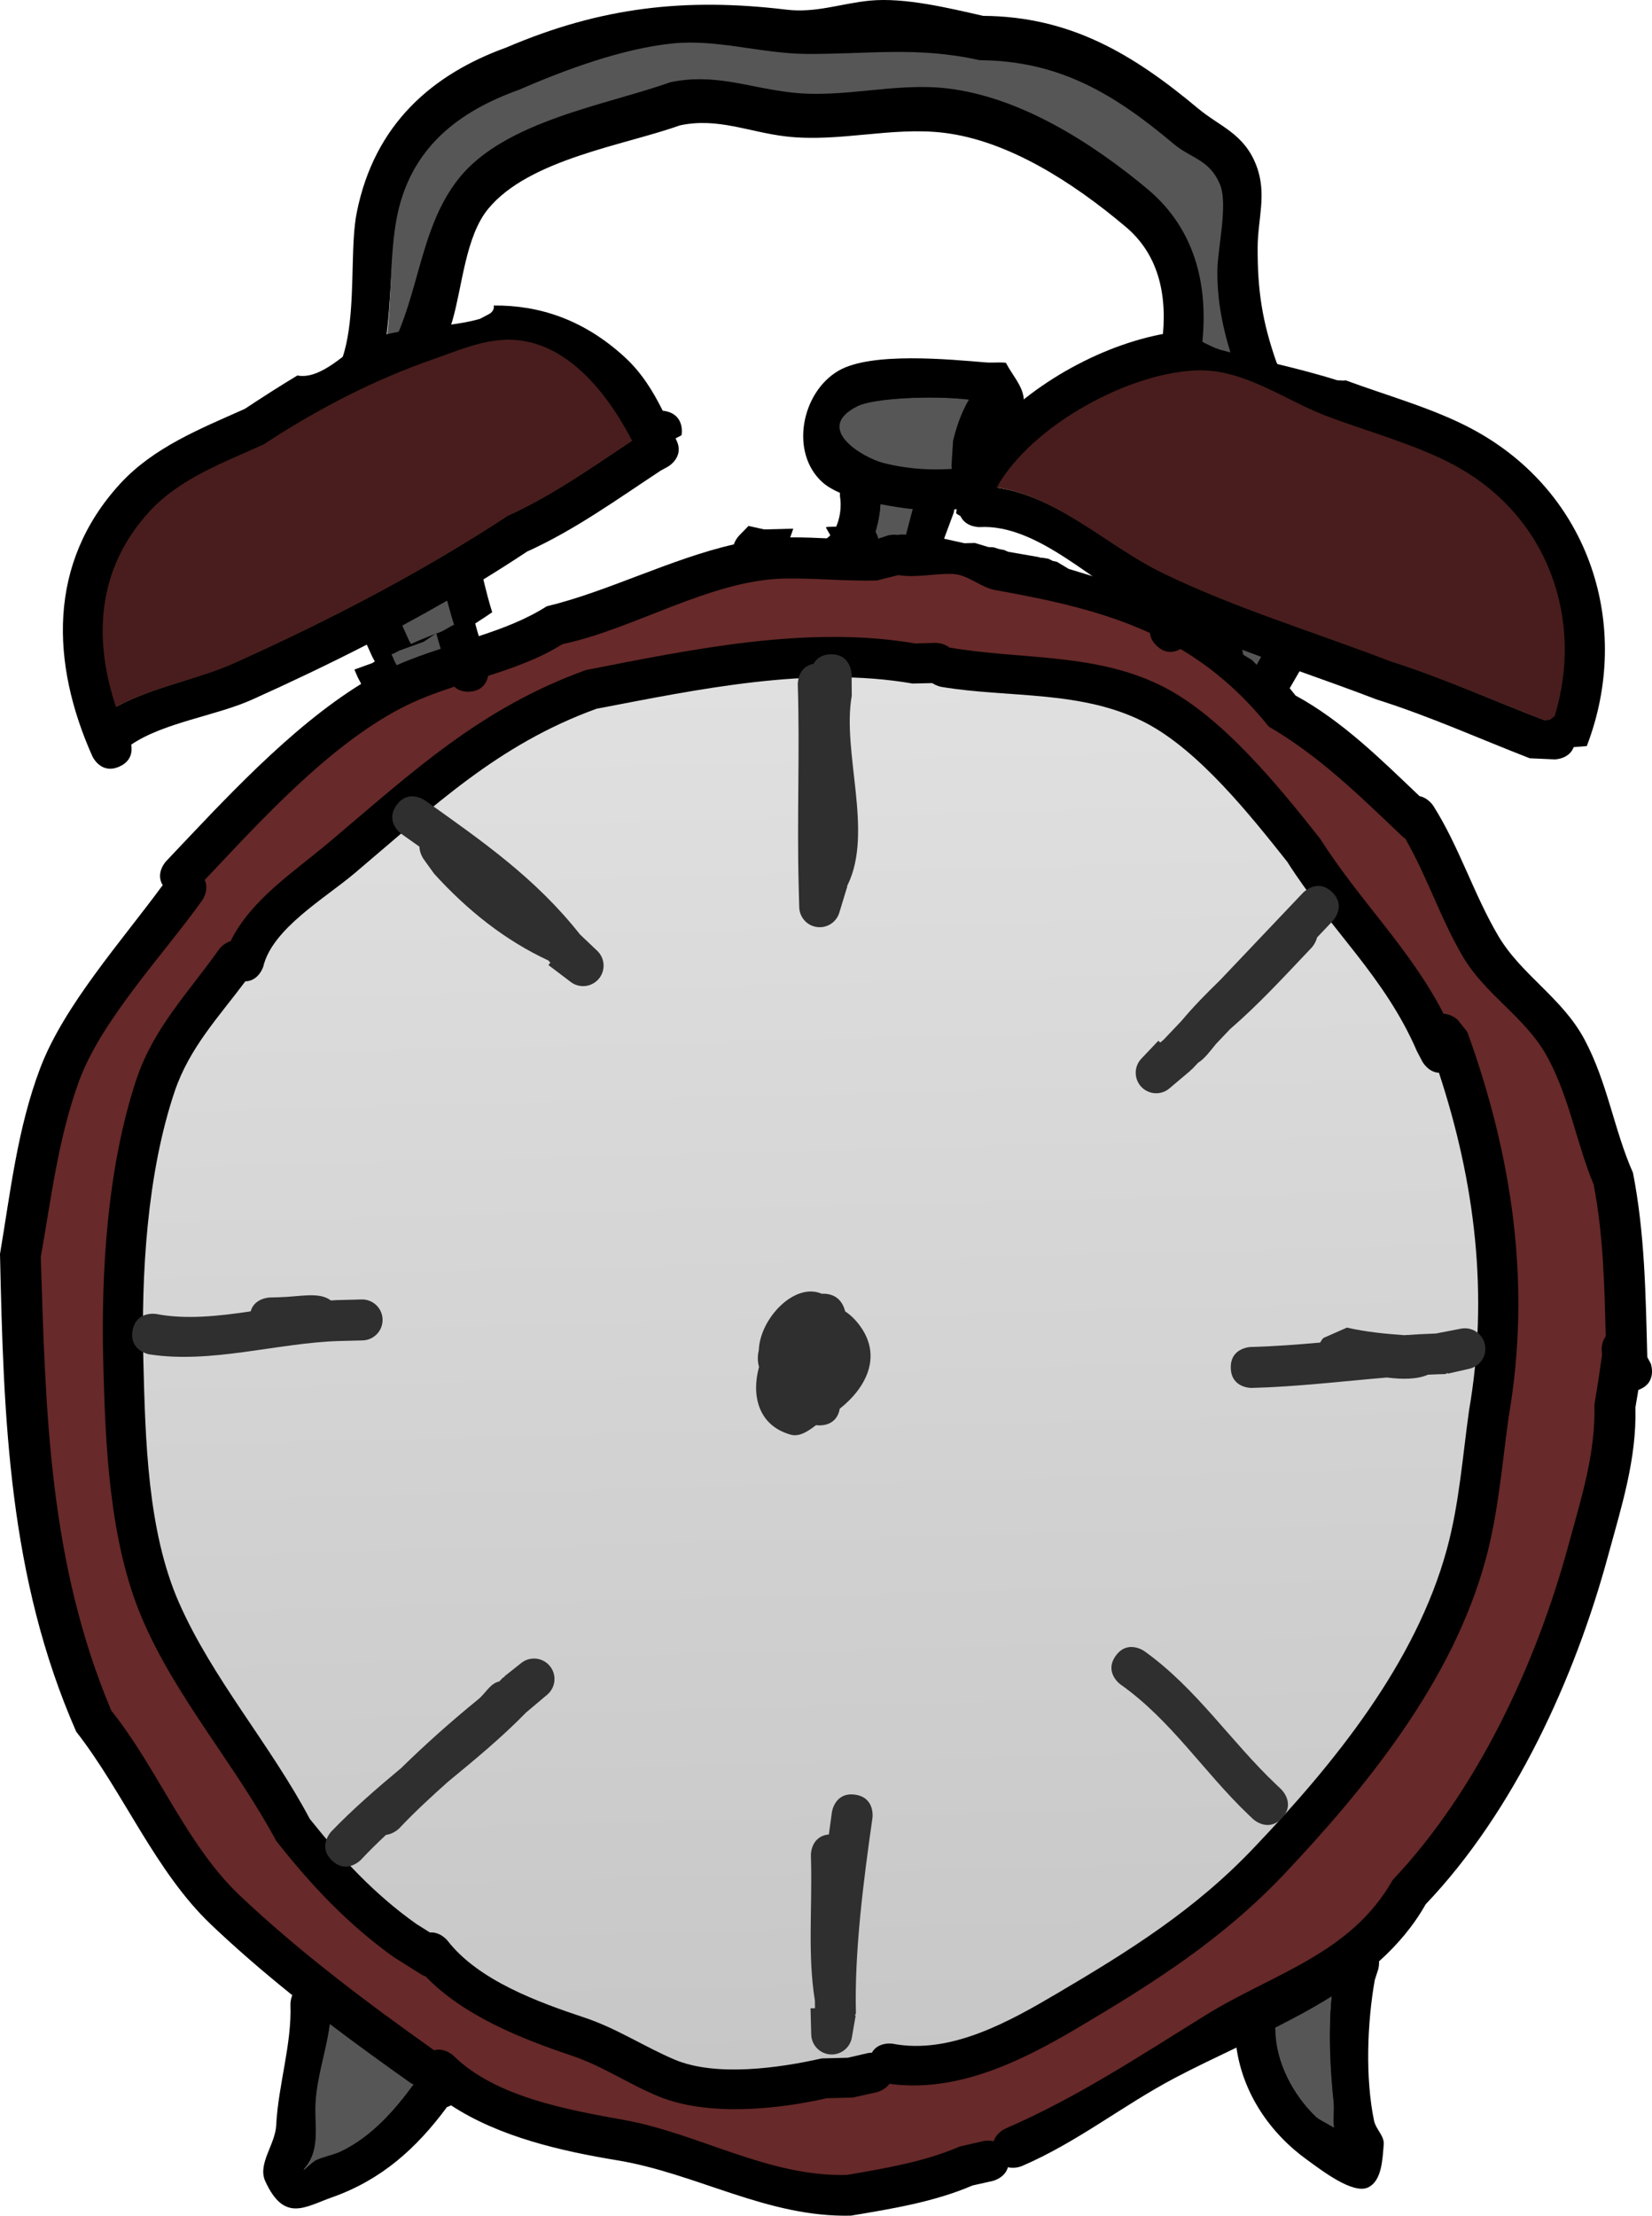 <?xml version="1.0" encoding="UTF-8"?>
<svg xmlns="http://www.w3.org/2000/svg" xmlns:xlink="http://www.w3.org/1999/xlink" version="1.1" width="100.848" height="135.239" viewBox="0,0,100.848,135.239">
  <defs>
    <linearGradient x1="239.582" y1="138.506" x2="239.582" y2="223.314" gradientUnits="userSpaceOnUse" id="color-1">
      <stop offset="0" stop-color="#e0e0e0"></stop>
      <stop offset="1" stop-color="#c7c7c7"></stop>
    </linearGradient>
    <linearGradient x1="238.377" y1="138.422" x2="240.593" y2="223.201" gradientUnits="userSpaceOnUse" id="color-2">
      <stop offset="0" stop-color="#e0e0e0"></stop>
      <stop offset="1" stop-color="#c7c7c7"></stop>
    </linearGradient>
  </defs>
  <g transform="translate(-189.92,-97.035)">
    <g stroke="none" stroke-miterlimit="10">
      <path d="" fill="#672929" stroke-width="0.25"></path>
      <path d="" fill="#000000" stroke-width="0.5"></path>
      <path d="" fill="#000000" stroke-width="0.5"></path>
      <path d="" fill="#565656" stroke-width="0.5"></path>
      <path d="" fill="#565656" stroke-width="0.5"></path>
      <g>
        <path d="" fill="#000000" stroke-width="0.5"></path>
        <path d="" fill="url(#color-1)" stroke-width="0.25"></path>
        <path d="" fill="#2f2f2f" stroke-width="0.5"></path>
        <path d="" fill="#2f2f2f" stroke-width="0.5"></path>
        <path d="" fill="#2f2f2f" stroke-width="0.5"></path>
        <path d="" fill="#2f2f2f" stroke-width="0.5"></path>
        <path d="" fill="#2f2f2f" stroke-width="0.5"></path>
        <path d="" fill="#2f2f2f" stroke-width="0.5"></path>
        <path d="" fill="#2f2f2f" stroke-width="0.5"></path>
        <path d="" fill="#2f2f2f" stroke-width="0.5"></path>
        <path d="" fill="#2f2f2f" stroke-width="0.5"></path>
      </g>
      <g stroke-width="0.5">
        <path d="M208.066,121.528c4.372,-0.789 2.941,-8.063 3.632,-11.518c1.082,-5.415 4.627,-8.449 9.135,-10.077c5.812,-2.49 10.985,-3.042 17.103,-2.308c1.796,0.216 3.34,-0.383 5.091,-0.552c2.117,-0.204 4.83,0.457 6.907,0.93c5.316,0.037 9.144,2.324 13.131,5.658c1.32,1.104 2.809,1.521 3.556,3.494c0.652,1.721 0.082,3.227 0.074,4.97c-0.013,2.636 0.28,4.555 1.154,7.035c0.247,0.459 0.495,0.918 0.742,1.378l0.08,0.178c-1.044,-0.423 -2.233,-0.928 -3.435,-1.397c-0.628,-1.879 -1.062,-3.652 -1.051,-5.742c0.007,-1.394 0.673,-4.084 0.146,-5.313c-0.641,-1.495 -1.758,-1.55 -2.802,-2.427c-3.644,-3.061 -6.969,-5.06 -11.861,-5.095c-3.747,-0.853 -6.827,-0.335 -10.541,-0.361c-2.718,-0.019 -5.406,-0.934 -8.139,-0.652c-3.029,0.313 -6.499,1.566 -9.313,2.795c-3.626,1.296 -6.74,3.495 -7.526,8.023c-0.471,2.715 -0.298,5.976 -0.933,8.662c2.284,-3.498 2.074,-8.038 4.663,-11.287c2.81,-3.527 9.076,-4.521 12.916,-5.9c2.691,-0.566 4.734,0.288 7.373,0.6c3.214,0.38 6.414,-0.598 9.602,-0.226c4.433,0.516 8.824,3.311 12.317,6.232c2.955,2.52 3.738,6.12 3.199,9.979c-0.859,-0.287 -1.687,-0.521 -2.432,-0.654c0.359,-2.742 -0.122,-5.361 -2.283,-7.132c-3.126,-2.627 -7.091,-5.215 -11.067,-5.685c-3.171,-0.375 -6.39,0.601 -9.602,0.226c-2.283,-0.266 -4.178,-1.172 -6.485,-0.673c-3.367,1.21 -9.201,2.057 -11.695,5.092c-1.382,1.681 -1.575,4.703 -2.178,6.8c-0.386,1.344 -1.079,2.623 -1.892,3.781c-1.922,0.176 -3.962,0.258 -5.492,1.236c-0.78,0.499 -1.965,1.821 -3.014,1.531c-0.028,-0.008 -0.054,-0.017 -0.079,-0.026c-0.205,-1.318 0.998,-1.574 0.998,-1.574z" fill="#000000"></path>
        <path d="M260.037,108.629c-3.493,-2.921 -7.873,-5.684 -12.306,-6.2c-3.188,-0.371 -6.339,0.626 -9.553,0.246c-2.64,-0.312 -4.652,-1.185 -7.344,-0.619c-3.839,1.379 -10.095,2.342 -12.905,5.87c-2.589,3.25 -2.382,7.769 -4.665,11.266c0.635,-2.686 0.365,-5.928 0.836,-8.643c0.785,-4.527 3.903,-6.747 7.529,-8.043c2.814,-1.229 6.297,-2.504 9.326,-2.817c2.733,-0.282 5.453,0.618 8.172,0.637c3.714,0.026 6.835,-0.471 10.582,0.382c4.892,0.034 8.227,2.059 11.871,5.12c1.044,0.877 2.162,0.938 2.803,2.433c0.527,1.229 -0.14,3.93 -0.147,5.324c-0.011,2.09 0.422,3.872 1.049,5.753c-0.685,-0.268 -1.375,-0.524 -2.046,-0.747c0.539,-3.86 -0.246,-7.44 -3.202,-9.961z" fill="#565656"></path>
      </g>
      <g stroke-width="0.5">
        <path d="M279.836,123.247c7.155,3.85 9.755,12.024 6.951,19.326l-0.799,0.064c-0.275,0.737 -1.151,0.749 -1.151,0.749l-1.532,-0.068c-3.174,-1.233 -6.063,-2.549 -9.35,-3.59c-1.572,-0.603 -3.141,-1.162 -4.703,-1.72c-0.245,0.422 -0.49,0.843 -0.735,1.265l-0.195,0.408c-2.302,-1.282 -4.752,-2.802 -7.292,-4.156c0.68,0.262 1.346,0.549 1.997,0.866c0.131,-0.185 0.255,-0.377 0.372,-0.572c-1.188,-0.482 -2.368,-0.996 -3.537,-1.562c-3.096,-1.497 -6.553,-5.263 -10.158,-5.05c0,0 -0.84,0.012 -1.152,-0.673c-0.104,-0.052 -0.193,-0.11 -0.268,-0.173c0.252,-1.772 1.077,-3.162 1.792,-4.718c2.814,-3.256 7.376,-5.735 11.45,-6.325c0.15,0.165 0.391,0.162 0.391,0.162c0.79,-0.067 1.683,0.683 2.553,0.919c2.353,0.638 4.784,1.117 7.074,1.845l0.402,0.02c0,0 0.049,-0.001 0.116,-0.017c2.556,0.947 5.398,1.72 7.775,2.999zM260.99,132.026c4.498,2.166 9.118,3.545 13.792,5.342c3.305,1.055 6.232,2.404 9.419,3.616l0.31,-0.05c0.089,-0.084 0.179,-0.15 0.268,-0.201c1.808,-5.884 -0.37,-12.194 -6.138,-15.289c-2.409,-1.293 -5.338,-2.038 -7.895,-3.019c-2.434,-0.953 -4.847,-2.777 -7.595,-2.739c-4.135,0.058 -10.161,3.248 -12.341,7.116c3.795,0.57 6.784,3.59 10.18,5.225zM266.356,138.016c0.169,-0.29 0.337,-0.58 0.506,-0.87c-0.373,-0.137 -0.746,-0.274 -1.118,-0.414c-0.168,0.298 -0.347,0.591 -0.539,0.875c0.343,0.219 0.681,0.449 1.014,0.691z" fill="#000000"></path>
        <path d="M260.942,132.037c-3.397,-1.636 -6.385,-4.676 -10.18,-5.247c2.18,-3.867 8.235,-7.093 12.37,-7.151c2.748,-0.038 5.197,1.783 7.631,2.737c2.556,0.981 5.515,1.753 7.924,3.046c5.768,3.095 7.943,9.452 6.135,15.337c-0.089,0.051 -0.179,0.118 -0.268,0.202l-0.31,0.051c-3.187,-1.211 -6.121,-2.552 -9.426,-3.607c-4.674,-1.797 -9.378,-3.2 -13.876,-5.367z" fill="#491d1d"></path>
        <path d="M266.231,138.346c-0.333,-0.242 -0.732,-0.515 -1.075,-0.734c0.191,-0.284 0.403,-0.629 0.571,-0.927c0.372,0.14 0.808,0.304 1.181,0.441c-0.169,0.29 -0.356,0.643 -0.525,0.933z" fill="#565656"></path>
      </g>
      <g stroke-width="0.5">
        <path d="M212.863,137.52l-0.217,-0.397c-0.112,-0.247 -0.223,-0.495 -0.334,-0.742c-2.304,1.182 -4.645,2.295 -7.002,3.356c-2.181,0.983 -5.405,1.398 -7.381,2.75c0.067,0.376 0.04,0.994 -0.717,1.336c-1.14,0.514 -1.653,-0.626 -1.653,-0.626c-2.531,-5.665 -2.758,-11.782 1.696,-16.637c2.048,-2.232 4.913,-3.363 7.606,-4.567c1.031,-0.681 2.107,-1.374 3.214,-2.04c1.285,0.251 2.663,-1.122 3.561,-1.727c1.954,-1.316 5.334,-1.071 7.583,-1.729l0.581,-0.307c0,0 0.324,-0.179 0.26,-0.507c2.772,-0.026 5.489,0.851 7.992,3.146c1.032,0.947 1.726,2.074 2.323,3.273c0.056,0.006 0.114,0.014 0.174,0.027c1.225,0.251 0.974,1.475 0.974,1.475l-0.362,0.188c0.014,0.03 0.027,0.061 0.041,0.091c0.536,1.056 -0.518,1.641 -0.518,1.641l-0.439,0.24c-2.637,1.741 -5.267,3.637 -8.149,4.937c-0.879,0.583 -1.769,1.15 -2.669,1.702c0.17,0.695 0.333,1.351 0.54,2.002c-1.308,0.89 -2.638,1.725 -4.064,2.267c-1.026,0.39 -2.062,0.655 -3.098,0.888c0.02,-0.013 0.039,-0.025 0.059,-0.038zM204.283,137.459c5.744,-2.591 11.345,-5.492 16.606,-8.949c2.674,-1.205 5.123,-2.934 7.569,-4.561c-1.311,-2.545 -3.404,-5.314 -6.222,-5.988c-2.138,-0.512 -3.953,0.374 -5.914,1.056c-3.596,1.25 -7.063,3.061 -10.254,5.168c-2.417,1.097 -5.122,2.053 -6.97,4.068c-3.234,3.525 -3.437,7.765 -2.056,11.902c2.189,-1.198 4.97,-1.669 7.243,-2.695zM217.184,133.735c-0.878,0.506 -1.763,0.999 -2.655,1.481c0.132,0.293 0.265,0.587 0.397,0.88l0.117,0.206c0.834,-0.387 1.707,-0.711 2.588,-1.015c-0.167,-0.511 -0.31,-1.025 -0.447,-1.553z" fill="#000000"></path>
        <path d="M204.249,137.496c-2.273,1.025 -5.059,1.489 -7.249,2.688c-1.38,-4.137 -1.187,-8.409 2.047,-11.934c1.848,-2.014 4.562,-2.998 6.98,-4.096c3.191,-2.107 6.717,-3.934 10.313,-5.184c1.961,-0.682 3.791,-1.558 5.929,-1.046c2.818,0.674 4.925,3.466 6.236,6.011c-2.446,1.628 -4.893,3.369 -7.566,4.574c-5.261,3.457 -10.946,6.397 -16.69,8.987z" fill="#491d1d"></path>
        <path d="M217.217,133.697c0.137,0.528 0.297,1.088 0.463,1.599c-0.882,0.304 -1.835,0.658 -2.669,1.045l-0.122,-0.211c-0.132,-0.293 -0.278,-0.615 -0.41,-0.908c0.892,-0.482 1.86,-1.019 2.738,-1.525z" fill="#565656"></path>
      </g>
      <g stroke-width="0.5">
        <path d="M250.338,126.338c-0.004,0.002 -0.008,0.004 -0.012,0.006c0.023,0.074 0.041,0.155 0.053,0.243c0.178,1.237 -1.06,1.415 -1.06,1.415c-0.379,0.053 -0.761,0.096 -1.144,0.128c-0.016,0.133 -0.042,0.219 -0.042,0.219c-0.2,0.539 -0.399,1.077 -0.599,1.616l0.587,0.908c0,0 0.092,0.173 0.133,0.419l0.611,-0.148c0,0 0.269,-0.052 0.579,0.019c0.279,-0.03 0.502,0.027 0.502,0.027v0c0.15,0.041 0.301,0.07 0.454,0.089c-0.399,0.102 -0.797,0.205 -1.238,0.272c-2.044,0.31 -6.124,-0.674 -8.005,-0.683c-0.559,-0.003 -1.129,0.004 -1.706,0.02c0.132,-0.275 0.324,-0.448 0.324,-0.448l0.985,-0.861c0.402,-0.647 0.559,-1.491 0.438,-2.243c0,0 -0.01,-0.087 -0.001,-0.217c-0.426,-0.187 -0.802,-0.405 -1.08,-0.657c-1.994,-1.807 -1.276,-5.488 1.001,-6.805c1.993,-1.152 6.754,-0.686 8.974,-0.502c0.401,0.033 0.834,-0.023 1.234,0.023c0.378,0.735 1.009,1.399 1.084,2.149c0.006,0.06 0.009,0.119 0.009,0.177c-0.069,0.121 -0.136,0.245 -0.201,0.37c-0.132,0.148 -0.281,0.293 -0.454,0.447c0,0 -0.351,0.314 -0.067,0.673c-0.027,0.065 -0.055,0.13 -0.082,0.195c-0.005,0.002 -0.009,0.004 -0.014,0.006c-0.459,0.199 -0.26,0.658 -0.26,0.658l0.006,0.002c-0.109,0.277 -0.216,0.551 -0.322,0.819l-0.048,0.4c0,0 -0.019,0.345 0.261,0.477c-0.152,0.367 -0.287,0.747 -0.397,1.146c-0.171,-0.067 -0.36,-0.177 -0.506,-0.358zM247.967,125.365l0.083,-1.434c0.206,-0.859 0.519,-1.717 0.972,-2.482c-2.333,-0.262 -5.735,-0.072 -6.687,0.393c-2.788,1.363 0.319,3.094 1.528,3.406c0.785,0.203 1.595,0.33 2.405,0.375c0.571,0.031 1.146,0.038 1.717,0.005c-0.023,-0.154 -0.017,-0.262 -0.017,-0.262zM245.045,130.196c0.185,-0.685 0.371,-1.37 0.556,-2.054c-0.309,-0.025 -0.618,-0.061 -0.925,-0.109c-0.289,-0.045 -0.625,-0.103 -0.984,-0.175c-0.056,1.006 -0.355,2.016 -0.796,2.923c0.839,0.058 1.695,0.17 2.554,0.28z" fill="#000000"></path>
        <path d="M245.48,131.101c-0.859,-0.11 -1.78,-0.226 -2.619,-0.285c0.441,-0.907 0.759,-2 0.815,-3.005c0.359,0.073 0.726,0.13 1.015,0.175c0.307,0.048 0.637,0.097 0.946,0.122c-0.185,0.685 -0.37,1.439 -0.556,2.124z" fill="#565656"></path>
        <path d="M248.008,125.393c0,0 -0.008,0.11 0.016,0.264c-0.572,0.033 -1.163,0.04 -1.733,0.009c-0.81,-0.044 -1.67,-0.174 -2.455,-0.376c-1.209,-0.312 -4.332,-2.109 -1.544,-3.472c0.952,-0.466 4.443,-0.653 6.776,-0.39c-0.453,0.765 -0.762,1.654 -0.968,2.513l-0.091,1.453z" fill="#565656"></path>
      </g>
      <path d="" fill="#491d1d" stroke-width="0.5"></path>
      <path d="" fill="#491d1d" stroke-width="0.5"></path>
      <path d="" fill="#565656" stroke-width="0.5"></path>
      <path d="" fill="#565656" stroke-width="0.5"></path>
      <path d="" fill="#565656" stroke-width="0.5"></path>
      <g>
        <path d="M287.998,178.589c-0.26,0.367 -0.248,0.817 -0.248,0.817l0.026,0.328c-0.141,1.012 -0.295,2.025 -0.465,3.032c0.075,3.01 -0.823,5.77 -1.598,8.621c-1.956,7.195 -5.545,14.937 -10.736,20.429c-2.558,4.527 -7.311,5.708 -11.442,8.266c-3.934,2.436 -7.9,5.059 -12.208,6.914c0,0 -0.563,0.242 -0.731,0.782c-0.334,-0.078 -0.631,-0.011 -0.631,-0.011l-1.438,0.332c-2.177,0.937 -4.565,1.334 -6.897,1.733c-4.794,0.135 -9.052,-2.532 -13.649,-3.361c-3.368,-0.607 -7.838,-1.389 -10.403,-3.924c0,0 -0.534,-0.506 -1.17,-0.334l-0.041,-0.018c-4.086,-2.901 -8.216,-6 -11.848,-9.441c-3.259,-3.087 -5.039,-7.794 -7.846,-11.287c-3.8,-9.035 -4.01,-18.167 -4.308,-27.723c0.645,-3.624 1.055,-7.182 2.314,-10.681c1.356,-3.77 5.23,-7.842 7.553,-11.114c0,0 0.441,-0.622 0.15,-1.238c3.444,-3.653 7.529,-8.137 11.917,-10.456c1.05,-0.555 2.183,-0.974 3.331,-1.353c0.19,0.182 0.473,0.315 0.891,0.304c0.84,-0.022 1.102,-0.594 1.182,-0.967c1.597,-0.513 3.166,-1.071 4.534,-1.937c4.403,-0.927 9.062,-3.926 13.597,-4.008c1.823,-0.033 3.744,0.169 5.611,0.12l1.326,-0.331c0.014,0.003 0.022,0.004 0.022,0.004c1.085,0.175 2.201,-0.112 3.299,-0.07c0.928,0.035 1.694,0.824 2.608,0.986c3.48,0.617 6.612,1.318 9.442,2.622c0.02,0.246 0.133,0.517 0.412,0.782c0.568,0.54 1.12,0.385 1.452,0.194c1.933,1.146 3.729,2.666 5.401,4.744c2.973,1.729 5.394,4.072 7.865,6.426l0.274,0.26c0,0 0.071,0.068 0.192,0.145c1.342,2.32 2.175,4.928 3.534,7.229c1.412,2.39 3.879,3.717 5.205,6.217c1.338,2.523 1.733,5.201 2.788,7.719c0.584,3.051 0.661,6.144 0.733,9.248z" fill="#672929" stroke-width="0.25"></path>
        <path d="M274.053,217.239l-0.21,0.656c-0.465,2.613 -0.582,6.008 -0.041,8.589c0.107,0.508 0.633,0.924 0.589,1.441c-0.079,0.923 -0.112,2.197 -0.938,2.616c-0.929,0.472 -2.902,-1.076 -3.7,-1.647c-2.314,-1.656 -3.955,-4.09 -4.353,-6.881c-1.304,0.626 -2.587,1.233 -3.784,1.866c-3.192,1.687 -5.926,3.907 -9.312,5.365c0,0 -0.415,0.179 -0.854,0.072c-0.186,0.669 -0.942,0.841 -0.942,0.841l-1.216,0.271c-2.339,1.007 -4.918,1.422 -7.422,1.843c-5.1,0.125 -9.415,-2.58 -14.285,-3.381c-3.334,-0.548 -7.174,-1.411 -10.132,-3.353c-0.085,0.048 -0.17,0.084 -0.25,0.111c-1.858,2.51 -3.989,4.439 -7.031,5.511c-1.629,0.574 -2.902,1.548 -4.061,-0.997c-0.478,-1.049 0.612,-2.241 0.669,-3.393c0.123,-2.471 0.961,-4.966 0.87,-7.389c0,0 -0.007,-0.272 0.112,-0.565c-1.716,-1.38 -3.382,-2.811 -4.955,-4.307c-3.412,-3.244 -5.343,-8.077 -8.236,-11.78c-4.132,-9.42 -4.431,-19.121 -4.651,-29.157c0.646,-3.827 1.064,-7.662 2.45,-11.329c1.447,-3.828 4.994,-7.785 7.481,-11.179c-0.46,-0.756 0.207,-1.459 0.207,-1.459c3.456,-3.641 7.502,-8.097 11.911,-10.828l-0.21,-0.4c-0.068,-0.158 -0.136,-0.315 -0.204,-0.473l1.096,-0.397l0.597,-0.402l0.618,-0.154c0.063,0.146 0.126,0.292 0.189,0.438l0.113,0.208c0.841,-0.373 1.718,-0.682 2.605,-0.971c-0.092,-0.298 -0.175,-0.597 -0.255,-0.899l0.221,-0.062l0.807,-0.458l0.592,-0.229l0.387,-0.273l0.283,-0.109c0.103,0.431 0.212,0.851 0.341,1.27c1.467,-0.483 2.891,-1.021 4.144,-1.823l-0,0c3.705,-0.887 7.565,-2.899 11.424,-3.779c0.107,-0.308 0.302,-0.514 0.302,-0.514l0.596,-0.613l0.958,0.213l1.771,-0.046c-0.057,0.18 -0.12,0.358 -0.188,0.533c0.841,-0.01 1.703,0.033 2.568,0.072l-0.392,-0.684l0.112,-0.031l0.755,-0.02l0.755,-0.02l0.221,0.049l0.945,-0.025l0.251,0.327c0,0 0.105,0.166 0.167,0.407l0.597,-0.197c0,0 0.263,-0.073 0.578,-0.028c0.276,-0.053 0.503,-0.013 0.503,-0.013l0,0c0.48,0.091 0.969,0.058 1.46,0.005l0.156,0.078l0.981,0.218l0,0l0,0l0.981,0.218l0.638,-0.017l0.088,0.027l0.737,0.224l0.328,0.017c0.168,0.062 0.339,0.111 0.515,0.141c0.038,0.006 0.076,0.013 0.114,0.019l0.251,0.111l1.224,0.212l0.611,0.106l0.142,0.043l0.152,0.008l0.32,0.055l0.005,-0l0.265,0.133l0.261,0.058l0.721,0.433l0.737,0.224l0,0l0,0l0.737,0.224l0,0l0,0l0.737,0.224l0.193,0.059l0.353,0.223l0.549,0.18l0.118,0.071l0.424,0.345l0.423,0.198l0.217,0.136l0.251,0.082l0.097,0.045l0.102,0.02l0.152,0.05l0.49,0.399l0.396,0.185l0.058,0.096l0.28,0.062l0.252,0.118l1.352,0.264l1.859,1.116l0.077,0.073l0.329,0.186l0.375,0.323l0.027,0.028l0.07,0.309l0.531,0.319l0.73,0.762l0.743,0.468l0.137,0.045l0.177,0.153l0.224,-0.021l0.034,0.011c0.206,0.241 0.408,0.49 0.608,0.747c2.865,1.56 5.22,3.907 7.573,6.145c0.53,0.101 0.84,0.589 0.84,0.589c1.586,2.507 2.464,5.391 3.96,7.93c1.411,2.394 3.901,3.777 5.264,6.322c1.41,2.634 1.809,5.542 2.964,8.144c0.727,3.724 0.775,7.456 0.874,11.251l0.213,0.399c0,0 0.426,1.175 -0.749,1.601c-0.003,0.001 -0.006,0.002 -0.009,0.003c-0.057,0.358 -0.117,0.716 -0.181,1.073c0.087,3.161 -0.863,6.087 -1.676,9.08c-2.024,7.451 -5.722,15.574 -11.128,21.244c-0.752,1.331 -1.727,2.475 -2.847,3.484c0.015,0.273 -0.05,0.486 -0.05,0.486zM287.216,169.354c-1.055,-2.518 -1.447,-5.188 -2.785,-7.711c-1.325,-2.5 -3.788,-3.819 -5.201,-6.209c-1.36,-2.301 -2.187,-4.902 -3.529,-7.223c-0.121,-0.077 -0.192,-0.145 -0.192,-0.145l-0.274,-0.26c-2.471,-2.354 -4.884,-4.69 -7.857,-6.419c-1.671,-2.078 -3.462,-3.594 -5.394,-4.74c-0.331,0.191 -0.882,0.346 -1.45,-0.193c-0.28,-0.266 -0.391,-0.536 -0.412,-0.782c-2.83,-1.304 -5.953,-2.002 -9.433,-2.619c-0.914,-0.162 -1.678,-0.95 -2.606,-0.985c-1.098,-0.042 -2.211,0.246 -3.296,0.071c0,0 -0.008,-0.001 -0.022,-0.004l-1.325,0.331c-1.866,0.049 -3.782,-0.153 -5.605,-0.12c-4.535,0.083 -9.179,3.079 -13.583,4.005c-1.368,0.866 -2.932,1.421 -4.529,1.935c-0.081,0.373 -0.341,0.944 -1.181,0.966c-0.419,0.011 -0.701,-0.122 -0.891,-0.304c-1.148,0.379 -2.278,0.796 -3.328,1.351c-4.388,2.319 -8.461,6.792 -11.905,10.445c0.291,0.617 -0.15,1.237 -0.15,1.237c-2.323,3.272 -6.19,7.331 -7.547,11.102c-1.259,3.498 -1.666,7.046 -2.311,10.67c0.298,9.557 0.504,18.66 4.304,27.695c2.808,3.493 4.58,8.188 7.838,11.275c3.632,3.441 7.75,6.53 11.836,9.431l0.041,0.018c0.636,-0.173 1.169,0.333 1.169,0.333c2.564,2.535 7.024,3.313 10.392,3.92c4.597,0.829 8.841,3.494 13.634,3.359c2.332,-0.399 4.713,-0.795 6.89,-1.732l1.436,-0.332c0,0 0.297,-0.067 0.631,0.011c0.168,-0.539 0.73,-0.781 0.73,-0.781c4.307,-1.855 8.26,-4.472 12.194,-6.908c4.132,-2.558 8.872,-3.729 11.43,-8.256c5.19,-5.492 8.769,-13.213 10.724,-20.407c0.775,-2.851 1.671,-5.602 1.596,-8.612c0.17,-1.007 0.324,-2.017 0.465,-3.029l-0.026,-0.327c0,0 -0.012,-0.449 0.248,-0.816c-0.072,-3.103 -0.148,-6.187 -0.731,-9.238zM209.233,225.33c-0.091,1.469 0.319,2.873 -0.734,4.093c-0.208,0.241 0.462,-0.456 0.751,-0.589c0.481,-0.221 1.017,-0.306 1.494,-0.534c1.851,-0.887 3.191,-2.42 4.369,-4.027l-0.169,-0.082c-1.628,-1.156 -3.263,-2.342 -4.873,-3.569c-0.203,1.589 -0.736,3.054 -0.839,4.709zM267.813,221.008c0.011,1.885 1.056,3.877 2.437,5.188c0.17,0.161 0.628,0.388 1.082,0.66c-0.07,-0.52 0.018,-1.058 -0.037,-1.582c-0.214,-2.06 -0.309,-4.231 -0.108,-6.34c-1.088,0.69 -2.234,1.315 -3.394,1.905c0.018,0.103 0.02,0.17 0.02,0.17z" fill="#000000" stroke-width="0.5"></path>
        <path d="M216.822,136.634c-0.887,0.289 -1.846,0.627 -2.686,1l-0.119,-0.213c-0.064,-0.149 -0.131,-0.304 -0.198,-0.46l0.127,-0.032l0.334,-0.178l0.781,-0.283l0.724,-0.263l0.698,-0.47l0.077,-0.021c0.083,0.312 0.171,0.624 0.262,0.92z" fill="#565656" stroke-width="0.5"></path>
        <path d="M267.78,220.971c0,0 -0,-0.068 -0.019,-0.171c1.16,-0.59 2.358,-1.223 3.446,-1.913c-0.201,2.109 -0.096,4.366 0.119,6.426c0.055,0.524 -0.043,1.067 0.028,1.587c-0.455,-0.272 -0.923,-0.496 -1.093,-0.656c-1.381,-1.311 -2.47,-3.388 -2.481,-5.273z" fill="#565656" stroke-width="0.5"></path>
        <path d="M210.055,220.575c1.61,1.227 3.311,2.449 4.939,3.604l0.17,0.084c-1.178,1.607 -2.581,3.198 -4.432,4.085c-0.477,0.229 -1.026,0.308 -1.507,0.529c-0.289,0.133 -0.962,0.829 -0.754,0.588c1.052,-1.22 0.622,-2.657 0.714,-4.127c0.103,-1.655 0.668,-3.173 0.871,-4.762z" fill="#565656" stroke-width="0.5"></path>
        <g>
          <path d="M276.702,161.848l-0.326,-0.62c-1.963,-4.562 -5.276,-7.406 -7.915,-11.564c-2.238,-2.819 -5.364,-6.759 -8.599,-8.453c-3.893,-2.038 -8.372,-1.509 -12.495,-2.205c0,0 -0.277,-0.048 -0.545,-0.229l-1.206,0.026c-6.292,-1.088 -13.074,0.355 -19.275,1.54c-6.048,2.199 -9.904,5.943 -14.742,10.027c-1.826,1.542 -5.02,3.379 -5.57,5.691c0,0 -0.267,0.877 -1.095,0.9c-1.619,2.168 -3.412,4.049 -4.312,6.721c-1.691,5.023 -2.041,11.183 -1.903,16.45c0.124,4.735 0.242,10.318 2.167,14.698c2.044,4.651 5.576,8.657 7.978,13.19c1.925,2.411 3.955,4.608 6.495,6.403l0.83,0.522c0.636,-0.057 1.076,0.499 1.076,0.499c1.882,2.431 5.529,3.752 8.355,4.693c1.961,0.653 3.646,1.779 5.482,2.557c2.523,1.069 6.394,0.515 8.968,-0.07c0.533,-0.014 1.066,-0.028 1.599,-0.042l1.204,-0.28c0,0 0.105,-0.024 0.26,-0.027c0.4,-0.7 1.282,-0.547 1.282,-0.547c3.522,0.675 7.117,-1.363 9.999,-3.06c4.453,-2.622 8.445,-5.122 12.033,-8.912c4.835,-5.075 9.851,-11.21 11.748,-18.185c0.754,-2.774 0.952,-5.603 1.349,-8.441c1.223,-7.073 0.368,-13.913 -1.83,-20.595c-0.666,-0.031 -1.015,-0.686 -1.015,-0.686zM261.031,139.001c3.574,1.861 7.016,6.109 9.469,9.215c2.472,3.878 5.479,6.688 7.545,10.696c0.491,0.018 0.86,0.368 0.86,0.368l0.588,0.74c2.752,7.597 3.921,15.43 2.525,23.496c-0.409,2.923 -0.628,5.843 -1.404,8.704c-2.01,7.403 -7.233,13.843 -12.349,19.257c-3.766,3.957 -7.916,6.585 -12.565,9.337c-3.419,2.024 -7.356,3.978 -11.483,3.41c-0.287,0.401 -0.786,0.515 -0.786,0.515l-1.447,0.323c-0.533,0.014 -1.066,0.028 -1.599,0.042c-3.056,0.695 -7.253,1.112 -10.24,-0.102c-1.799,-0.731 -3.415,-1.857 -5.32,-2.496c-3.084,-1.035 -6.605,-2.43 -8.923,-4.837c-0.167,-0.058 -0.273,-0.125 -0.273,-0.125l-1.656,-1.043c-2.809,-2.002 -5.077,-4.415 -7.196,-7.111c-2.488,-4.642 -6.156,-8.783 -8.194,-13.597c-2.002,-4.727 -2.226,-10.516 -2.359,-15.594c-0.145,-5.549 0.256,-11.965 2.017,-17.264c1.053,-3.168 3.185,-5.314 5.043,-7.945c0,0 0.271,-0.382 0.715,-0.512c1.251,-2.538 3.817,-4.182 6.014,-6.035c5.133,-4.329 9.235,-8.182 15.665,-10.507c6.45,-1.263 13.569,-2.757 20.122,-1.624l1.21,-0.038c0,0 0.49,-0.013 0.864,0.284c4.368,0.762 9.022,0.291 13.158,2.444z" fill="#000000" stroke-width="0.5"></path>
          <path d="M276.747,161.826c0,0 0.35,0.657 1.016,0.688c2.198,6.682 3.058,13.547 1.835,20.62c-0.397,2.837 -0.596,5.678 -1.35,8.451c-1.897,6.975 -6.926,13.134 -11.762,18.209c-3.588,3.79 -7.596,6.3 -12.049,8.922c-2.882,1.697 -6.49,3.738 -10.012,3.063c0,0 -0.884,-0.152 -1.284,0.547c-0.155,0.003 -0.26,0.027 -0.26,0.027l-1.206,0.28c-0.533,0.014 -1.068,0.028 -1.601,0.042c-2.574,0.585 -6.455,1.138 -8.978,0.069c-1.837,-0.778 -3.528,-1.906 -5.489,-2.559c-2.827,-0.941 -6.484,-2.267 -8.366,-4.698c0,0 -0.441,-0.556 -1.077,-0.5l-0.831,-0.523c-2.54,-1.795 -4.578,-3.999 -6.503,-6.41c-2.402,-4.533 -5.943,-8.554 -7.988,-13.206c-1.925,-4.38 -2.047,-9.981 -2.17,-14.716c-0.138,-5.267 0.216,-11.446 1.907,-16.469c0.9,-2.672 2.697,-4.561 4.316,-6.729c0.828,-0.023 1.096,-0.901 1.096,-0.901c0.55,-2.312 3.75,-4.156 5.576,-5.698c4.838,-4.084 8.712,-7.839 14.76,-10.038c6.201,-1.186 13.006,-2.63 19.298,-1.542l1.207,-0.026c0.268,0.181 0.546,0.229 0.546,0.229c4.123,0.696 8.615,0.172 12.508,2.21c3.235,1.694 6.372,5.641 8.61,8.461c2.639,4.158 5.962,7.015 7.925,11.577l0.326,0.621z" fill="url(#color-2)" stroke-width="0.25"></path>
          <path d="M239.585,137.553c0.16,-0.291 0.463,-0.565 1.04,-0.58c1.25,-0.033 1.282,1.217 1.282,1.217l0.01,1.312c-0.611,3.433 1.33,8.293 -0.245,11.533c-0.014,0.03 -0.029,0.059 -0.044,0.089l0.019,0.006l-0.483,1.586c-0.144,0.515 -0.609,0.898 -1.172,0.913c-0.69,0.018 -1.264,-0.527 -1.282,-1.217l-0.035,-1.333c-0.107,-4.105 0.073,-8.201 -0.054,-12.269c0,0 -0.028,-1.074 0.963,-1.257z" fill="#2f2f2f" stroke-width="0.5"></path>
          <path d="M262.064,159.323c0.72,-0.857 1.514,-1.665 2.333,-2.459c1.687,-1.778 3.371,-3.551 5.068,-5.339c0,0 0.86,-0.907 1.767,-0.046c0.907,0.86 0.046,1.767 0.046,1.767c-0.319,0.336 -0.638,0.672 -0.956,1.007c-0.091,0.37 -0.335,0.627 -0.335,0.627l-0.26,0.274c-1.588,1.673 -3.004,3.212 -4.721,4.7c-0.284,0.299 -0.568,0.598 -0.853,0.898c-0.383,0.469 -0.705,0.911 -1.087,1.144c-0.135,0.142 -0.27,0.284 -0.404,0.425l-0.07,0.024l0.019,0.022l-1.297,1.095c-0.21,0.181 -0.482,0.293 -0.781,0.301c-0.69,0.018 -1.264,-0.527 -1.282,-1.217c-0.009,-0.345 0.123,-0.661 0.343,-0.893l1.038,-1.094l0.116,0.11l0.211,-0.178c0.369,-0.39 0.738,-0.779 1.106,-1.167z" fill="#2f2f2f" stroke-width="0.5"></path>
          <path d="M278.175,180.901c-0.36,0.009 -0.721,0.023 -1.081,0.041c-0.67,0.293 -1.579,0.291 -2.51,0.172c-2.746,0.231 -5.49,0.564 -8.248,0.636c0,0 -1.25,0.033 -1.282,-1.217c-0.033,-1.25 1.217,-1.282 1.217,-1.282c1.416,-0.037 2.829,-0.144 4.24,-0.271c0.096,-0.174 0.196,-0.279 0.196,-0.279l1.438,-0.633c1.182,0.269 2.337,0.378 3.489,0.462c0.646,-0.044 1.293,-0.08 1.94,-0.101l1.51,-0.292c0.074,-0.016 0.15,-0.025 0.228,-0.027c0.69,-0.018 1.264,0.527 1.282,1.217c0.016,0.614 -0.414,1.137 -0.995,1.257l-1.303,0.296l-0.01,-0.042l-0.037,0.007z" fill="#2f2f2f" stroke-width="0.5"></path>
          <path d="M268.174,208.012c-0.86,0.907 -1.767,0.046 -1.767,0.046l-0.274,-0.26c-2.714,-2.586 -4.714,-5.763 -7.81,-7.949c0,0 -1.019,-0.724 -0.296,-1.743c0.724,-1.019 1.743,-0.296 1.743,-0.296c3.197,2.28 5.267,5.513 8.084,8.174l0.274,0.26c0,0 0.907,0.86 0.046,1.767z" fill="#2f2f2f" stroke-width="0.5"></path>
          <path d="M240.519,209.005c0.062,-0.462 0.125,-0.918 0.186,-1.365c0,0 0.173,-1.238 1.411,-1.065c1.238,0.173 1.065,1.411 1.065,1.411c-0.536,3.755 -1.11,8.155 -1.011,11.948l-0.071,0.113l0.056,0.01l-0.228,1.317c-0.09,0.587 -0.589,1.043 -1.203,1.059c-0.69,0.018 -1.264,-0.527 -1.282,-1.217l-0.042,-1.599l0.273,-0.007c-0.003,-0.152 -0.005,-0.305 -0.007,-0.459c-0.45,-2.793 -0.158,-5.598 -0.237,-8.604l-0.007,-0.267c0,0 -0.03,-1.167 1.096,-1.275z" fill="#2f2f2f" stroke-width="0.5"></path>
          <path d="M213.483,209.031c-0.527,0.491 -1.038,0.994 -1.528,1.518c0,0 -0.86,0.907 -1.767,0.046c-0.907,-0.86 -0.046,-1.767 -0.046,-1.767c1.325,-1.381 2.783,-2.637 4.265,-3.874c1.505,-1.471 3.07,-2.866 4.712,-4.201c0.434,-0.353 0.732,-0.979 1.279,-1.087c0.078,-0.081 0.156,-0.161 0.233,-0.243l0.089,-0.022l0.004,-0.004l-0.025,-0.032l1.035,-0.82c0.206,-0.167 0.467,-0.27 0.753,-0.277c0.69,-0.018 1.264,0.527 1.282,1.217c0.01,0.399 -0.167,0.759 -0.452,0.995l-1.284,1.083c-1.481,1.519 -3.127,2.878 -4.772,4.231c-0.971,0.87 -1.943,1.756 -2.86,2.723l-0.096,0.101c0,0 -0.342,0.361 -0.823,0.411z" fill="#2f2f2f" stroke-width="0.5"></path>
          <path d="M199.032,179.7c0,0 -1.232,-0.213 -1.019,-1.445c0.213,-1.232 1.445,-1.019 1.445,-1.019c1.778,0.347 3.771,0.139 5.763,-0.16c0.228,-0.821 1.168,-0.846 1.168,-0.846l0.533,-0.014c1.347,-0.032 2.479,-0.353 3.193,0.195c0.094,-0.006 0.187,-0.011 0.279,-0.016l-0,-0.003l1.599,-0.042c0.69,-0.018 1.264,0.527 1.282,1.217c0.018,0.69 -0.527,1.264 -1.217,1.282l-1.437,0.038c-3.748,0.109 -7.822,1.405 -11.59,0.812z" fill="#2f2f2f" stroke-width="0.5"></path>
          <path d="M215.523,148.712c-0.364,-0.259 -0.732,-0.52 -1.104,-0.783c0,0 -1.019,-0.724 -0.296,-1.743c0.724,-1.019 1.743,-0.296 1.743,-0.296c3.518,2.505 6.747,4.742 9.465,8.186l1.046,0.992c0.232,0.22 0.38,0.529 0.389,0.874c0.018,0.69 -0.527,1.264 -1.217,1.282c-0.299,0.008 -0.576,-0.09 -0.796,-0.259l-1.353,-1.025l0.138,-0.182l-0.039,0.023c-0.03,-0.038 -0.061,-0.076 -0.092,-0.115c-2.657,-1.237 -4.934,-3.045 -6.991,-5.308l-0.648,-0.903c0,0 -0.231,-0.327 -0.246,-0.742z" fill="#2f2f2f" stroke-width="0.5"></path>
          <path d="M236.256,180.464c-0.098,-0.334 -0.094,-0.681 -0.014,-1.02c0.068,-1.921 2.18,-4.162 3.839,-3.443c0.816,-0.036 1.266,0.413 1.432,1.076c0.315,0.207 0.615,0.492 0.89,0.864c1.428,1.93 0.319,3.866 -1.219,5.077c-0.22,1.216 -1.442,1.004 -1.442,1.004c-0.001,-0 -0.003,-0.001 -0.004,-0.001c-0.499,0.375 -1.014,0.734 -1.557,0.58c-2.012,-0.571 -2.393,-2.45 -1.924,-4.137z" fill="#2f2f2f" stroke-width="0.5"></path>
        </g>
      </g>
    </g>
  </g>
</svg>
